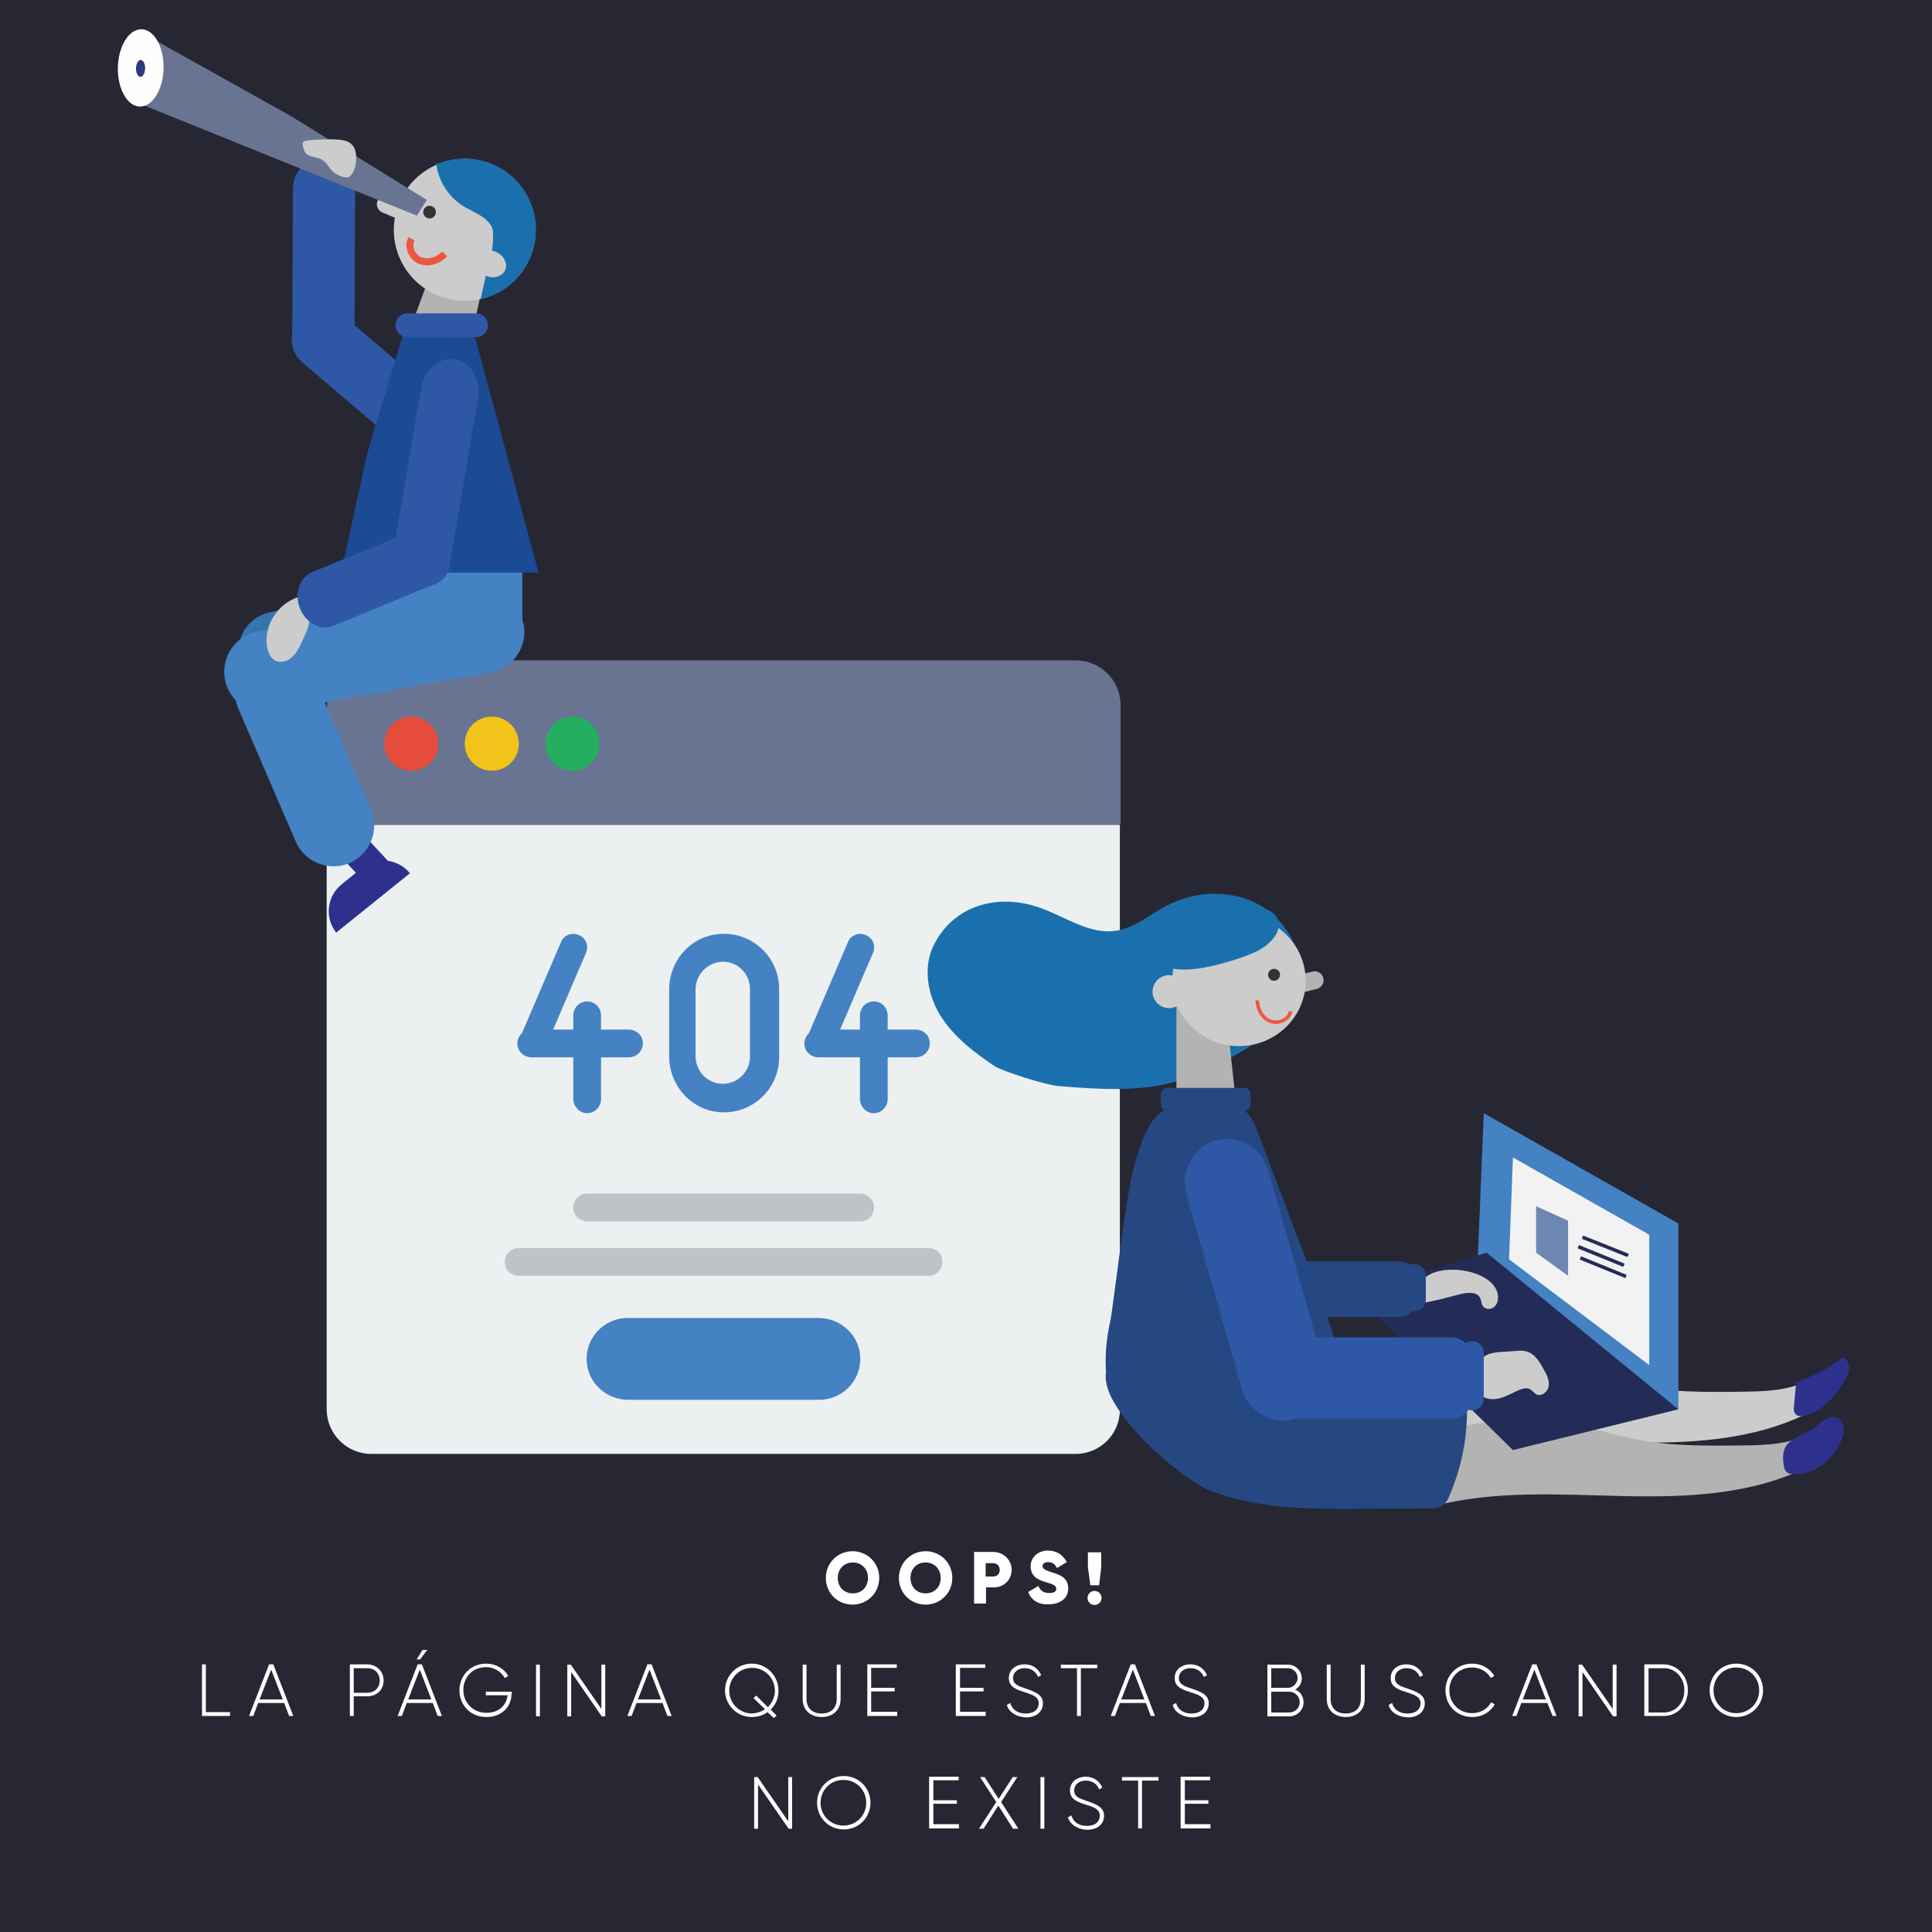 <?xml version="1.0" encoding="utf-8"?>
<!-- Generator: Adobe Illustrator 21.0.0, SVG Export Plug-In . SVG Version: 6.00 Build 0)  -->
<svg version="1.1" id="Capa_1" xmlns="http://www.w3.org/2000/svg" xmlns:xlink="http://www.w3.org/1999/xlink" x="0px" y="0px"
	 viewBox="0 0 550 550" style="enable-background:new 0 0 550 550;" xml:space="preserve">
<style type="text/css">
	.st0{fill:#272733;}
	.st1{fill:#ECF0F1;}
	.st2{fill:#687492;}
	.st3{fill:#4482C3;}
	.st4{fill:#BDC3C7;}
	.st5{fill:#E64C3C;}
	.st6{fill:#F0C419;}
	.st7{fill:#24AE5F;}
	.st8{fill:#2D318D;}
	.st9{fill:#2E58A6;}
	.st10{fill:#3575AF;}
	.st11{fill:#B3B3B3;}
	.st12{fill:#CCCCCC;}
	.st13{fill:#1A70AD;}
	.st14{fill:none;stroke:#EE573F;stroke-width:2;stroke-miterlimit:10;}
	.st15{fill:#333333;}
	.st16{fill:#1C4A93;}
	.st17{fill:#FEFEFE;}
	.st18{fill:#2C3880;}
	.st19{fill:#232C57;}
	.st20{fill:#264882;}
	.st21{fill:none;stroke:#EE573F;stroke-miterlimit:10;}
	.st22{fill:#F2F2F2;}
	.st23{fill:#6D86B2;}
	.st24{fill:#232C57;stroke:#232C57;stroke-miterlimit:10;}
	.st25{fill:#FFFFFF;}
</style>
<rect class="st0" width="550" height="550"/>
<g>
	<g>
		<g>
			<path class="st1" d="M306.2,413.9H105.7c-7,0-12.7-5.7-12.7-12.7V234.8h225.8v166.4C318.9,408.2,313.2,413.9,306.2,413.9z"/>
			<path class="st2" d="M318.9,234.8H93.1v-34.1c0-7,5.7-12.7,12.7-12.7h200.5c7,0,12.7,5.7,12.7,12.7V234.8z"/>
			<path class="st3" d="M233.2,398.5h-54.3c-5.9,0-11.1-4.3-11.8-10.2c-0.9-7.1,4.7-13.1,11.6-13.1H233c5.9,0,11.1,4.3,11.8,10.2
				C245.7,392.4,240.2,398.5,233.2,398.5z"/>
			<g>
				<path class="st4" d="M244.9,347.7h-77.7c-1.8,0-3.5-1.2-3.9-3c-0.6-2.6,1.3-4.9,3.8-4.9h77.7c1.8,0,3.5,1.2,3.9,3
					C249.3,345.4,247.4,347.7,244.9,347.7z"/>
				<path class="st4" d="M264.4,363.2H147.7c-1.8,0-3.5-1.2-3.9-3c-0.6-2.6,1.3-4.9,3.8-4.9h116.7c1.8,0,3.5,1.2,3.9,3
					C268.7,360.9,266.8,363.2,264.4,363.2z"/>
			</g>
			<g>
				<path class="st3" d="M151.5,300.9c-0.5,0-1-0.1-1.5-0.3c-2-0.8-2.9-3.1-2-5.1l11.7-27.3c0.8-2,3.1-2.9,5.1-2
					c2,0.8,2.9,3.1,2,5.1l-11.7,27.3C154.4,300,153,300.9,151.5,300.9z"/>
				<path class="st3" d="M179,301h-27.7c-1.8,0-3.5-1.2-3.9-3c-0.6-2.6,1.4-4.9,3.9-4.9h27.7c1.8,0,3.5,1.2,3.9,3
					C183.5,298.7,181.5,301,179,301z"/>
				<path class="st3" d="M163.2,312.8v-23.7c0-1.8,1.2-3.5,3-3.9c2.6-0.6,4.9,1.3,4.9,3.9v23.8c0,2.5-2.3,4.5-4.9,3.9
					C164.4,316.3,163.2,314.6,163.2,312.8z"/>
				<path class="st3" d="M233.2,300.9c-0.5,0-1-0.1-1.5-0.3c-2-0.8-2.9-3.1-2-5.1l11.7-27.3c0.8-2,3.1-2.9,5.1-2
					c2,0.8,2.9,3.1,2,5.1l-11.7,27.3C236.2,300,234.7,300.9,233.2,300.9z"/>
				<path class="st3" d="M260.7,301H233c-1.8,0-3.5-1.2-3.9-3c-0.6-2.6,1.4-4.9,3.9-4.9h27.7c1.8,0,3.5,1.2,3.9,3
					C265.2,298.7,263.2,301,260.7,301z"/>
				<path class="st3" d="M244.8,312.8v-23.7c0-1.8,1.2-3.5,3-3.9c2.6-0.6,4.9,1.3,4.9,3.9v23.8c0,2.5-2.3,4.5-4.9,3.9
					C246,316.3,244.8,314.6,244.8,312.8z"/>
				<path class="st3" d="M190.5,300.8v-19.2c0-7.5,5.3-14.2,12.7-15.5c9.9-1.8,18.6,5.8,18.6,15.4V301c0,9.6-8.7,17.2-18.6,15.4
					C195.8,315,190.5,308.3,190.5,300.8z M198,281.8v18.8c0,4.6,3.8,8.3,8.4,7.9c4-0.3,7.1-3.7,7.1-7.7v-19.3c0-4-3.1-7.4-7.1-7.7
					C201.8,273.5,198,277.2,198,281.8z"/>
			</g>
			<g>
			</g>
			<g>
			</g>
			<g>
			</g>
			<g>
			</g>
			<g>
			</g>
			<g>
			</g>
			<g>
			</g>
			<g>
			</g>
			<g>
			</g>
			<g>
			</g>
			<g>
			</g>
			<g>
			</g>
			<g>
			</g>
			<g>
			</g>
			<g>
			</g>
		</g>
		<circle class="st5" cx="117.1" cy="211.7" r="7.7"/>
		<circle class="st6" cx="140" cy="211.7" r="7.7"/>
		<circle class="st7" cx="163" cy="211.7" r="7.7"/>
	</g>
	<g>
		<path class="st8" d="M116.7,248.6c-3.4-4.2-9.5-4.8-13.7-1.5l-5.8,4.7c-4.2,3.4-4.8,9.5-1.5,13.7h0"/>
		<rect x="100.1" y="240.9" transform="matrix(0.68 0.733 -0.733 0.68 213.278 1.779)" class="st8" width="9" height="9"/>
		<path class="st9" d="M130,129L130,129c3.2-3.7,2.8-9.2-0.9-12.4L97.8,89.9c-3.7-3.2-9.4-2.8-12.6,0.9l0,0
			c-3.2,3.7-2.8,9.2,0.9,12.4l31.3,26.7C121,133.1,126.7,132.7,130,129z"/>
		<path class="st10" d="M139.2,171L139.2,171c1.4,6-2.3,12-8.3,13.4l-49.3,11.7c-6,1.4-12-2.3-13.4-8.3v0c-1.4-6,2.3-12,8.3-13.4
			l49.3-11.7C131.7,161.3,137.8,165.1,139.2,171z"/>
		<polygon class="st11" points="139.2,73.4 123.3,76 117.4,91.9 134.2,95.7 		"/>
		
			<ellipse transform="matrix(0.384 -0.923 0.923 0.384 21.099 162.524)" class="st12" cx="132.4" cy="65.4" rx="20.2" ry="20.2"/>
		<path class="st13" d="M124.6,46.7c4.8-2,10.3-2.1,15.5,0c10.3,4.3,15.2,16.1,10.9,26.5c-2.1,5-6,8.8-10.6,10.8
			c-1.2,0.5-2.4,0.9-3.6,1.2l1.5-6.7"/>
		<path class="st12" d="M127.8,85.1c8-0.9,13.6-10.1,12.4-20.5c-1.1-10.5-8.5-18.2-16.5-17.4"/>
		<ellipse transform="matrix(0.384 -0.923 0.923 0.384 16.817 175.237)" class="st12" cx="139.7" cy="75" rx="3.7" ry="4.5"/>
		<path class="st14" d="M126.6,72.3c-1.8,1.8-4.5,2.8-6.9,1.9c-2.4-0.9-3.8-4-2.5-6.2"/>
		<path class="st12" d="M120.6,62.6L120.6,62.6c0.6-1.3-0.1-2.9-1.4-3.4l-8.3-3.5c-1.3-0.6-2.9,0.1-3.4,1.4v0
			c-0.6,1.3,0.1,2.9,1.4,3.4l8.3,3.5C118.5,64.5,120,63.9,120.6,62.6z"/>
		
			<ellipse transform="matrix(0.291 -0.957 0.957 0.291 28.892 159.853)" class="st15" cx="122.3" cy="60.4" rx="1.8" ry="1.8"/>
		<path class="st13" d="M124.2,46.5c0.5,4.8,3.3,9.3,7.4,12c2,1.3,4.2,2.1,6.1,3.5c1.9,1.4,3.3,3.7,2.9,6c4.3-4.3,5.8-11.2,1.6-15.7
			C137.9,47.8,130.3,45.8,124.2,46.5z"/>
		<path class="st3" d="M149.1,177.9L149.1,177.9c1.1,6.3-3.1,12.4-9.4,13.5l-62.2,11.3c-6.3,1.1-12.4-3.1-13.5-9.4l0,0
			c-1.1-6.3,3.1-12.4,9.4-13.5l62.2-11.3C141.8,167.4,147.9,171.6,149.1,177.9z"/>
		<rect x="102.3" y="160.4" class="st3" width="46.4" height="21"/>
		<polygon class="st16" points="116.5,89.2 104.5,129.2 97.1,163 153.3,163 135.3,96.2 		"/>
		<path class="st9" d="M135.5,96h-19.5c-1.9,0-3.4-1.5-3.4-3.4v0c0-1.9,1.5-3.4,3.4-3.4h19.5c1.9,0,3.4,1.5,3.4,3.4v0
			C138.9,94.5,137.4,96,135.5,96z"/>
		<path class="st9" d="M118.9,165.5L118.9,165.5c4.4,0.8,8.8-2.8,9.7-8.1l7.5-44.1c0.9-5.2-2-10.2-6.5-11l0,0
			c-4.4-0.8-8.8,2.8-9.7,8.1l-7.5,44.1C111.6,159.7,114.5,164.7,118.9,165.5z"/>
		<path class="st3" d="M73.9,186.3L73.9,186.3c5.9-2.5,12.7,0.2,15.3,6.1l16.4,38c2.5,5.9-0.2,12.7-6.1,15.3h0
			c-5.9,2.5-12.7-0.2-15.3-6.1l-16.4-38C65.3,195.7,68.1,188.9,73.9,186.3z"/>
		<path class="st9" d="M92,103.8L92,103.8c4.9,0.1,8.9-3.8,8.9-8.7l0.2-41c0-4.9-3.9-9-8.8-9.1h0c-4.9-0.1-8.9,3.8-8.9,8.7l-0.2,41
			C83.1,99.6,87.1,103.7,92,103.8z"/>
		<polygon class="st2" points="121.5,56.9 82.9,33.1 43,10.8 38.5,29 118.7,61.4 		"/>
		
			<ellipse transform="matrix(2.308855e-02 -1 1 2.308855e-02 19.834 58.885)" class="st17" cx="40" cy="19.3" rx="11" ry="6.5"/>
		
			<ellipse transform="matrix(2.308855e-02 -1 1 2.308855e-02 19.691 59.027)" class="st18" cx="40" cy="19.4" rx="2.4" ry="1.3"/>
		<path class="st12" d="M89.3,39.8c2.1-0.1,4.2-0.2,6.3-0.1c1.5,0.1,3.2,0.2,4.4,1.3c1.1,1,1.4,2.5,1.4,4c0,1.5-0.3,3.1-1.1,4.4
			c-0.3,0.4-0.6,0.8-1,1c-0.3,0.1-0.7,0.1-1,0.1C96.5,50.2,95,49.3,94,48c-0.4-0.5-0.7-1-1.1-1.5c-0.6-0.7-1.4-1.2-2.3-1.5
			c-0.8-0.2-1.6-0.3-2.3-0.6c-0.8-0.3-1.5-0.8-1.7-1.6c-0.2-0.7-0.7-1.9-0.3-2.4C86.8,39.9,88.6,39.9,89.3,39.8z"/>
		<path class="st12" d="M85.2,169.9c-6.1,1.7-10.4,8.4-9.1,14.6c0.3,1.2,0.8,2.5,1.8,3.3c1.5,1.1,3.7,0.6,5.1-0.6
			c1.4-1.2,2.2-2.9,3-4.6c1.1-2.3,2.2-4.7,2.2-7.3s-1.3-5.3-3.8-6.1"/>
		<path class="st9" d="M85.4,173.2L85.4,173.2c1.7,4.2,5.9,6.5,9.4,5l29.4-12.1c3.5-1.4,5-6,3.4-10.3l0,0c-1.7-4.2-5.9-6.5-9.4-5
			l-29.4,12.1C85.3,164.4,83.7,169,85.4,173.2z"/>
	</g>
	<g>
		<path class="st12" d="M453.3,391.5c3.8,0.8,7.4,1.9,11.2,2.7c10.1,2.2,20.5,2.1,30.8,2c5.8-0.1,11.7-0.1,17.1-2.2
			c3.7-1.4,7.7-3.8,11.4-2.4c0,4.8-4.5,8.3-8.8,10.5c-16.1,8.2-34.9,8.9-53,8.5c-18.1-0.4-36.5-1.7-54,2.9
			c1.3-0.3,4.1-13.5,4.7-15.2c1.6-4.8,1.8-7.4,6.8-8.2C429.8,388.6,443.1,389.4,453.3,391.5z"/>
		<path class="st11" d="M453.3,406.8c3.8,0.8,7.4,1.9,11.2,2.7c10.1,2.2,20.5,2.1,30.8,2c5.8-0.1,11.7-0.1,17.1-2.2
			c3.7-1.4,7.7-3.8,11.4-2.4c0,4.8-4.5,8.3-8.8,10.5c-16.1,8.2-34.9,8.9-53,8.5s-36.5-1.7-54,2.9c1.3-0.3,4.1-13.5,4.7-15.2
			c1.6-4.8,1.8-7.4,6.8-8.2C429.8,403.9,443.1,404.7,453.3,406.8z"/>
		<g>
			<polygon class="st3" points="420.7,358.2 422.4,316.9 477.8,348.3 477.8,401.2 			"/>
			<polygon class="st19" points="477.8,401.2 430.7,412.8 385.2,368.2 423.2,356.6 			"/>
			<path class="st20" d="M398.6,374.9h-54c-2.4,0-4.4-2-4.4-4.4v-7c0-2.4,2-4.4,4.4-4.4h54c2.4,0,4.4,2,4.4,4.4v7
				C402.9,372.9,401,374.9,398.6,374.9z"/>
			<path class="st20" d="M344.6,424.4c13.4,5.2,28.2,5.2,42.6,5.1c6.5,0,12.9-0.1,19.4-0.1c1.5,0,3-0.1,4.2-0.9
				c0.9-0.7,1.5-1.8,1.9-2.9c4.1-9.5,5.7-20.1,4.6-30.4c-0.1-0.9-0.2-1.9-0.8-2.6c-0.8-1-2.1-1.4-3.4-1.7
				c-28.3-6.2-59.6-9.9-88.6-6.4C297.7,387.6,333.5,420,344.6,424.4z"/>
			<path class="st13" d="M296,258.4c7.4,2.6,14.4,7.9,22.1,6.5c5-0.9,9.1-4.4,13.5-6.8c8.2-4.5,18.7-5.1,26.9-0.5
				c8.2,4.6,13.3,14.6,11,23.7c-2.3,9.4-11.1,15.5-19.7,20.1c-4.8,2.6-9.7,5-15,6.5c-10.7,3-22.1,2.2-33.2,1.3
				c-4.2-0.3-16.4-4.4-18.3-5.6c-5.9-3.9-11.6-8.3-15.4-14.2c-3.8-5.9-5.2-13.8-2.2-20.1C271.5,257.4,284.4,254.3,296,258.4z"/>
			<polygon class="st11" points="334.9,284.8 349.5,292.1 351.7,312.5 334.9,312.5 			"/>
			<path class="st11" d="M363.3,281.9L363.3,281.9c-0.4-1.4,0.5-2.8,1.8-3.1l8.5-2.2c1.4-0.4,2.8,0.5,3.1,1.8h0
				c0.4,1.4-0.5,2.8-1.8,3.1l-8.5,2.2C365.1,284,363.7,283.2,363.3,281.9z"/>
			<circle class="st12" cx="332.8" cy="282.3" r="4.7"/>
			<path class="st20" d="M354.2,316.2h-21.9c-1,0-1.8-0.8-1.8-1.8v-2.9c0-1,0.8-1.8,1.8-1.8h21.9c1,0,1.8,0.8,1.8,1.8v2.9
				C356,315.4,355.2,316.2,354.2,316.2z"/>
			<path class="st20" d="M322.9,331.8c-2.4,8.3-6.1,41.1-6.8,44.2c-1,4.4-1.5,9-1.3,13.5c0.1,3.4,0.6,7,2.4,9.6
				c2.8,3.9,7.7,4.2,12,4.2c14.9-0.1,29.9-0.1,44.8-0.2c2.7,0,5.9-0.4,7.2-3.2c0.6-1.2,0.9-10.8,0.2-14
				c-1.5-6.9-17.8-48.7-23.3-63.5c-1-2.7-2.3-5.6-4.6-6.7c-1.3-0.7-2.7-0.7-4.1-0.7c-5.1-0.1-12.7-1.3-17.6,0.9
				C326.9,318.1,324.5,326.3,322.9,331.8z"/>
			<path class="st9" d="M368.6,403.9L368.6,403.9c-6.4,1.9-13.1-1.9-15-8.4l-15.8-55.3c-1.9-6.6,1.8-13.6,8.2-15.5v0
				c6.4-1.9,13.1,1.9,15,8.4l15.8,55.3C378.6,395,375,402,368.6,403.9z"/>
			<path class="st9" d="M413,403.8h-49.9c-3.5,0-6.4-2.9-6.4-6.4v-10.3c0-3.5,2.9-6.4,6.4-6.4H413c3.5,0,6.4,2.9,6.4,6.4v10.3
				C419.5,400.9,416.6,403.8,413,403.8z"/>
			<ellipse class="st12" cx="352.7" cy="279.2" rx="19" ry="18.6"/>
			<path class="st21" d="M357.9,284.8c0.1,2.5,1.4,5,3.7,5.9s5.4-0.4,5.8-2.8"/>
			<circle class="st15" cx="362.7" cy="277.5" r="1.7"/>
			<path class="st13" d="M358.4,270.5c3.3-1.9,6.7-5.3,5.3-8.8c-1.3-3.2-5.5-3.7-8.9-3.7c-4.4,0-8.8,0.1-13,1.3
				c-4.2,1.2-8.2,3.8-10.2,7.7C323.4,283.2,353.6,273.2,358.4,270.5z"/>
			<polygon class="st22" points="429.6,358.5 430.7,329.5 469.5,351.5 469.5,388.6 			"/>
			<polygon class="st23" points="437.3,343.4 446.4,347.5 446.4,363.2 437.3,356.6 			"/>
			<line class="st24" x1="450.5" y1="352.2" x2="463.5" y2="357.4"/>
			<line class="st24" x1="449.3" y1="354.9" x2="462.3" y2="360.2"/>
			<line class="st24" x1="449.9" y1="358.1" x2="462.9" y2="363.4"/>
			<path class="st12" d="M426.4,368.6c0.2,1.3-0.1,2.7-1.1,3.5c-1,0.8-2.7,0.7-3.3-0.5c-0.3-0.6-0.3-1.3-0.6-2
				c-0.8-1.9-3.5-1.7-5.6-1.2c-3.6,0.9-7.3,2-10.9,2.5C398.9,358.2,425,359.2,426.4,368.6z"/>
			<path class="st12" d="M431.3,384.6c1.1-0.1,2.1-0.2,3.2,0.1c2.4,0.6,3.8,3,5,5.2c0.8,1.4,1.6,3,1.4,4.6c-0.2,1.6-1.9,3.1-3.4,2.5
				c-0.8-0.4-1.3-1.2-2.1-1.6c-0.8-0.4-1.8-0.1-2.7,0.2c-1.9,0.8-3.7,1.9-5.6,2.4c-2,0.6-4.3,0.4-5.8-1c-1.7-1.8-1.4-4.6-1-7
				C421.2,384.2,426.6,385.1,431.3,384.6z"/>
			<path class="st9" d="M419.1,401.5L419.1,401.5c-1.8,0-3.3-1.5-3.3-3.3v-13.1c0-1.8,1.5-3.3,3.3-3.3l0,0c1.8,0,3.3,1.5,3.3,3.3
				v13.1C422.4,400,420.9,401.5,419.1,401.5z"/>
			<path class="st20" d="M402.6,373.3L402.6,373.3c-1.8,0-3.3-1.5-3.3-3.3v-6.9c0-1.8,1.5-3.3,3.3-3.3l0,0c1.8,0,3.3,1.5,3.3,3.3
				v6.9C405.9,371.8,404.4,373.3,402.6,373.3z"/>
		</g>
		<path class="st8" d="M517.7,405.5c1.3-1.1,2.9-2.4,4.6-2.1c1.5,0.3,2.5,1.7,2.6,3.2c0.2,1.5-0.4,2.9-1.1,4.3
			c-2.6,5.1-7.9,9.3-13.6,8.7c-0.5,0-1-0.1-1.4-0.4c-0.7-0.5-0.9-1.3-1-2.1C506.5,408.9,512.2,410.1,517.7,405.5z"/>
		<path class="st8" d="M510.1,394c5.2-1.7,10.1-4.3,14.5-7.5c1.2,0.4,1.9,1.9,1.8,3.2c-0.1,1.3-0.7,2.5-1.4,3.6
			c-2.7,4.3-6.3,8.5-11.2,9.7c-1,0.2-2.2,0.3-2.8-0.6c-0.4-0.6-0.4-1.3-0.3-2c0.2-2.2,0.4-4.4,0.6-6.6"/>
	</g>
</g>
<g>
	<path class="st25" d="M235.1,449.2c0-4.3,3.4-7.6,7.6-7.6s7.6,3.3,7.6,7.6s-3.4,7.6-7.6,7.6S235.1,453.6,235.1,449.2z M247.1,449.2
		c0-2.6-1.9-4.4-4.3-4.4s-4.3,1.7-4.3,4.4s1.9,4.4,4.3,4.4S247.1,451.9,247.1,449.2z"/>
	<path class="st25" d="M255.9,449.2c0-4.3,3.4-7.6,7.6-7.6s7.6,3.3,7.6,7.6s-3.4,7.6-7.6,7.6S255.9,453.6,255.9,449.2z M267.8,449.2
		c0-2.6-1.9-4.4-4.3-4.4s-4.3,1.7-4.3,4.4s1.9,4.4,4.3,4.4S267.8,451.9,267.8,449.2z"/>
	<path class="st25" d="M288,446.9c0,2.8-2.2,5-5.1,5h-2.2v4.6h-3.4v-14.7h5.6C285.7,441.9,288,444.1,288,446.9z M284.6,446.9
		c0-1.1-0.8-1.9-1.8-1.9h-2.2v3.8h2.2C283.9,448.8,284.6,448,284.6,446.9z"/>
	<path class="st25" d="M292.7,453.2l2.9-1.7c0.5,1.2,1.4,2,3.1,2c1.6,0,2-0.6,2-1.2c0-0.9-0.8-1.3-3-1.9c-2.2-0.6-4.3-1.7-4.3-4.5
		c0-2.8,2.4-4.5,4.9-4.5c2.4,0,4.3,1.2,5.4,3.3l-2.8,1.7c-0.5-1-1.2-1.7-2.5-1.7c-1.1,0-1.6,0.5-1.6,1.1c0,0.7,0.4,1.1,2.6,1.8
		c2.2,0.7,4.7,1.4,4.7,4.6c0,2.8-2.3,4.5-5.5,4.5C295.5,456.9,293.5,455.4,292.7,453.2z"/>
	<path class="st25" d="M309.6,454.9c0-1.1,0.9-2,2-2s2,0.9,2,2s-0.9,2-2,2S309.6,456,309.6,454.9z M309.7,446.1v-4.2h3.8v4.2
		l-0.6,5.2h-2.5L309.7,446.1z"/>
	<path class="st25" d="M65.5,487.5v1h-8v-14.7h1.1v13.6H65.5z"/>
	<path class="st25" d="M80.9,484.8h-7.4l-1.4,3.7h-1.2l5.7-14.7h1.2l5.7,14.7h-1.2L80.9,484.8z M80.5,483.8l-3.3-8.5l-3.3,8.5H80.5z
		"/>
	<path class="st25" d="M109.2,478.4c0,2.6-1.9,4.5-4.6,4.5h-3.9v5.6h-1.1v-14.7h5C107.3,473.9,109.2,475.8,109.2,478.4z
		 M108.1,478.4c0-2-1.4-3.5-3.5-3.5h-3.9v7h3.9C106.6,481.9,108.1,480.5,108.1,478.4z"/>
	<path class="st25" d="M123.2,484.8h-7.4l-1.4,3.7h-1.2l5.7-14.7h1.2l5.7,14.7h-1.2L123.2,484.8z M122.8,483.8l-3.3-8.5l-3.3,8.5
		H122.8z M119.6,472.4h-1l1.7-2.7h1.3L119.6,472.4z"/>
	<path class="st25" d="M145.6,482.3c0,3.5-2.7,6.5-7.1,6.5c-4.6,0-7.7-3.4-7.7-7.6s3.2-7.6,7.6-7.6c2.7,0,5.1,1.4,6.3,3.5l-1,0.6
		c-1-1.8-3-3.1-5.3-3.1c-3.9,0-6.5,2.9-6.5,6.5s2.7,6.5,6.6,6.5c3.6,0,5.7-2.2,6-5h-6.2v-1h7.4V482.3z"/>
	<path class="st25" d="M153.7,473.9v14.7h-1.1v-14.7H153.7z"/>
	<path class="st25" d="M172.3,473.9v14.7h-1l-8.7-12.6v12.6h-1.1v-14.7h1l8.7,12.6v-12.6H172.3z"/>
	<path class="st25" d="M188.6,484.8h-7.4l-1.4,3.7h-1.2l5.7-14.7h1.2l5.7,14.7H190L188.6,484.8z M188.2,483.8l-3.3-8.5l-3.3,8.5
		H188.2z"/>
	<path class="st25" d="M219.4,486.7l1.7,1.7l-0.8,0.7l-1.8-1.7c-1.2,0.9-2.8,1.4-4.5,1.4c-4.2,0-7.6-3.4-7.6-7.6s3.4-7.6,7.6-7.6
		s7.6,3.4,7.6,7.6C221.7,483.4,220.8,485.3,219.4,486.7z M217.8,486.6l-3.3-3.2l0.8-0.7l3.3,3.3c1.2-1.2,2-2.9,2-4.7
		c0-3.6-2.9-6.5-6.5-6.5s-6.5,2.9-6.5,6.5s2.9,6.5,6.5,6.5C215.5,487.7,216.7,487.3,217.8,486.6z"/>
	<path class="st25" d="M228.5,483.7v-9.8h1.1v9.8c0,2.4,1.5,4.1,4.3,4.1c2.8,0,4.3-1.7,4.3-4.1v-9.8h1.1v9.8c0,3.1-2.2,5.1-5.4,5.1
		S228.5,486.8,228.5,483.7z"/>
	<path class="st25" d="M255.4,487.5v1h-8.5v-14.7h8.4v1H248v5.7h6.7v1H248v5.8H255.4z"/>
	<path class="st25" d="M280.6,487.5v1h-8.5v-14.7h8.4v1h-7.2v5.7h6.7v1h-6.7v5.8H280.6z"/>
	<path class="st25" d="M286.6,485.4l1-0.6c0.5,1.8,2,3,4.4,3c2.5,0,3.7-1.3,3.7-2.9c0-1.8-1.6-2.4-3.8-3.1c-2.5-0.8-4.7-1.5-4.7-4.1
		c0-2.4,2-3.9,4.5-3.9c2.4,0,4,1.4,4.7,3.1l-0.9,0.5c-0.5-1.3-1.7-2.5-3.8-2.5c-2,0-3.3,1.2-3.3,2.8c0,1.8,1.5,2.3,3.6,3
		c2.6,0.9,4.9,1.7,4.9,4.2c0,2.4-1.9,4-4.8,4C289.2,488.8,287.3,487.4,286.6,485.4z"/>
	<path class="st25" d="M312.3,474.9h-4.6v13.6h-1.1v-13.6h-4.6v-1h10.4V474.9z"/>
	<path class="st25" d="M326.2,484.8h-7.4l-1.4,3.7h-1.2l5.7-14.7h1.2l5.7,14.7h-1.2L326.2,484.8z M325.8,483.8l-3.3-8.5l-3.3,8.5
		H325.8z"/>
	<path class="st25" d="M333.8,485.4l1-0.6c0.5,1.8,2,3,4.4,3c2.5,0,3.7-1.3,3.7-2.9c0-1.8-1.6-2.4-3.8-3.1c-2.5-0.8-4.7-1.5-4.7-4.1
		c0-2.4,2-3.9,4.5-3.9c2.4,0,4,1.4,4.7,3.1l-0.9,0.5c-0.5-1.3-1.7-2.5-3.8-2.5c-2,0-3.3,1.2-3.3,2.8c0,1.8,1.5,2.3,3.6,3
		c2.6,0.9,4.9,1.7,4.9,4.2c0,2.4-1.9,4-4.8,4C336.4,488.8,334.5,487.4,333.8,485.4z"/>
	<path class="st25" d="M371.1,484.6c0,2.2-1.8,4-4,4h-6.3v-14.7h5.9c2.1,0,3.9,1.7,3.9,3.9c0,1.4-0.8,2.6-1.9,3.2
		C370.1,481.5,371.1,482.9,371.1,484.6z M361.9,474.9v5.6h4.7c1.5,0,2.8-1.3,2.8-2.8s-1.2-2.8-2.8-2.8H361.9z M370,484.6
		c0-1.6-1.3-3-2.9-3h-5.2v5.9h5.2C368.7,487.5,370,486.2,370,484.6z"/>
	<path class="st25" d="M377.7,483.7v-9.8h1.1v9.8c0,2.4,1.5,4.1,4.3,4.1c2.8,0,4.3-1.7,4.3-4.1v-9.8h1.1v9.8c0,3.1-2.2,5.1-5.4,5.1
		S377.7,486.8,377.7,483.7z"/>
	<path class="st25" d="M395.3,485.4l1-0.6c0.5,1.8,2,3,4.4,3c2.5,0,3.7-1.3,3.7-2.9c0-1.8-1.6-2.4-3.8-3.1c-2.5-0.8-4.7-1.5-4.7-4.1
		c0-2.4,2-3.9,4.5-3.9c2.4,0,4,1.4,4.7,3.1l-0.9,0.5c-0.5-1.3-1.7-2.5-3.8-2.5c-2,0-3.3,1.2-3.3,2.8c0,1.8,1.5,2.3,3.6,3
		c2.6,0.9,4.9,1.7,4.9,4.2c0,2.4-1.9,4-4.8,4C397.9,488.8,395.9,487.4,395.3,485.4z"/>
	<path class="st25" d="M411.5,481.2c0-4.2,3.2-7.6,7.6-7.6c2.7,0,5.1,1.4,6.3,3.5l-1,0.6c-1-1.8-3-3-5.3-3c-3.9,0-6.5,2.9-6.5,6.5
		s2.7,6.5,6.5,6.5c2.3,0,4.4-1.2,5.4-3.1l1,0.6c-1.2,2.2-3.6,3.6-6.3,3.6C414.6,488.8,411.5,485.4,411.5,481.2z"/>
	<path class="st25" d="M440.5,484.8h-7.4l-1.4,3.7h-1.2l5.7-14.7h1.2l5.7,14.7H442L440.5,484.8z M440.1,483.8l-3.3-8.5l-3.3,8.5
		H440.1z"/>
	<path class="st25" d="M460.2,473.9v14.7h-1l-8.7-12.6v12.6h-1.1v-14.7h1l8.7,12.6v-12.6H460.2z"/>
	<path class="st25" d="M480.5,481.2c0,4.1-2.9,7.3-6.9,7.3h-5.5v-14.7h5.5C477.7,473.9,480.5,477.2,480.5,481.2z M479.5,481.2
		c0-3.5-2.4-6.3-5.8-6.3h-4.4v12.6h4.4C477.1,487.5,479.5,484.7,479.5,481.2z"/>
	<path class="st25" d="M486.7,481.2c0-4.2,3.3-7.6,7.6-7.6s7.6,3.4,7.6,7.6s-3.3,7.6-7.6,7.6S486.7,485.4,486.7,481.2z M500.8,481.2
		c0-3.6-2.8-6.5-6.5-6.5s-6.5,2.9-6.5,6.5s2.8,6.5,6.5,6.5S500.8,484.8,500.8,481.2z"/>
	<path class="st25" d="M225.5,505.9v14.7h-1l-8.7-12.6v12.6h-1.1v-14.7h1l8.7,12.6v-12.6H225.5z"/>
	<path class="st25" d="M232.6,513.2c0-4.2,3.3-7.6,7.6-7.6s7.6,3.4,7.6,7.6s-3.3,7.6-7.6,7.6S232.6,517.4,232.6,513.2z M246.6,513.2
		c0-3.6-2.8-6.5-6.5-6.5s-6.5,2.9-6.5,6.5s2.8,6.5,6.5,6.5S246.6,516.8,246.6,513.2z"/>
	<path class="st25" d="M273,519.5v1h-8.5v-14.7h8.4v1h-7.2v5.7h6.7v1h-6.7v5.8H273z"/>
	<path class="st25" d="M288.4,520.6l-4.2-6.6l-4.2,6.6h-1.3l4.9-7.6l-4.6-7.1h1.3l4,6.2l4-6.2h1.3l-4.6,7.1l4.9,7.6H288.4z"/>
	<path class="st25" d="M297.3,505.9v14.7h-1.1v-14.7H297.3z"/>
	<path class="st25" d="M304,517.4l1-0.6c0.5,1.8,2,3,4.4,3c2.5,0,3.7-1.3,3.7-2.9c0-1.8-1.6-2.4-3.8-3.1c-2.5-0.8-4.7-1.5-4.7-4.1
		c0-2.4,2-3.9,4.5-3.9c2.4,0,4,1.4,4.7,3.1l-0.9,0.5c-0.5-1.3-1.7-2.5-3.8-2.5c-2,0-3.3,1.2-3.3,2.8c0,1.8,1.5,2.3,3.6,3
		c2.6,0.9,4.9,1.7,4.9,4.2c0,2.4-1.9,4-4.8,4C306.7,520.8,304.7,519.4,304,517.4z"/>
	<path class="st25" d="M329.7,506.9h-4.6v13.6h-1.1v-13.6h-4.6v-1h10.4V506.9z"/>
	<path class="st25" d="M344.6,519.5v1h-8.5v-14.7h8.4v1h-7.2v5.7h6.7v1h-6.7v5.8H344.6z"/>
</g>
</svg>
